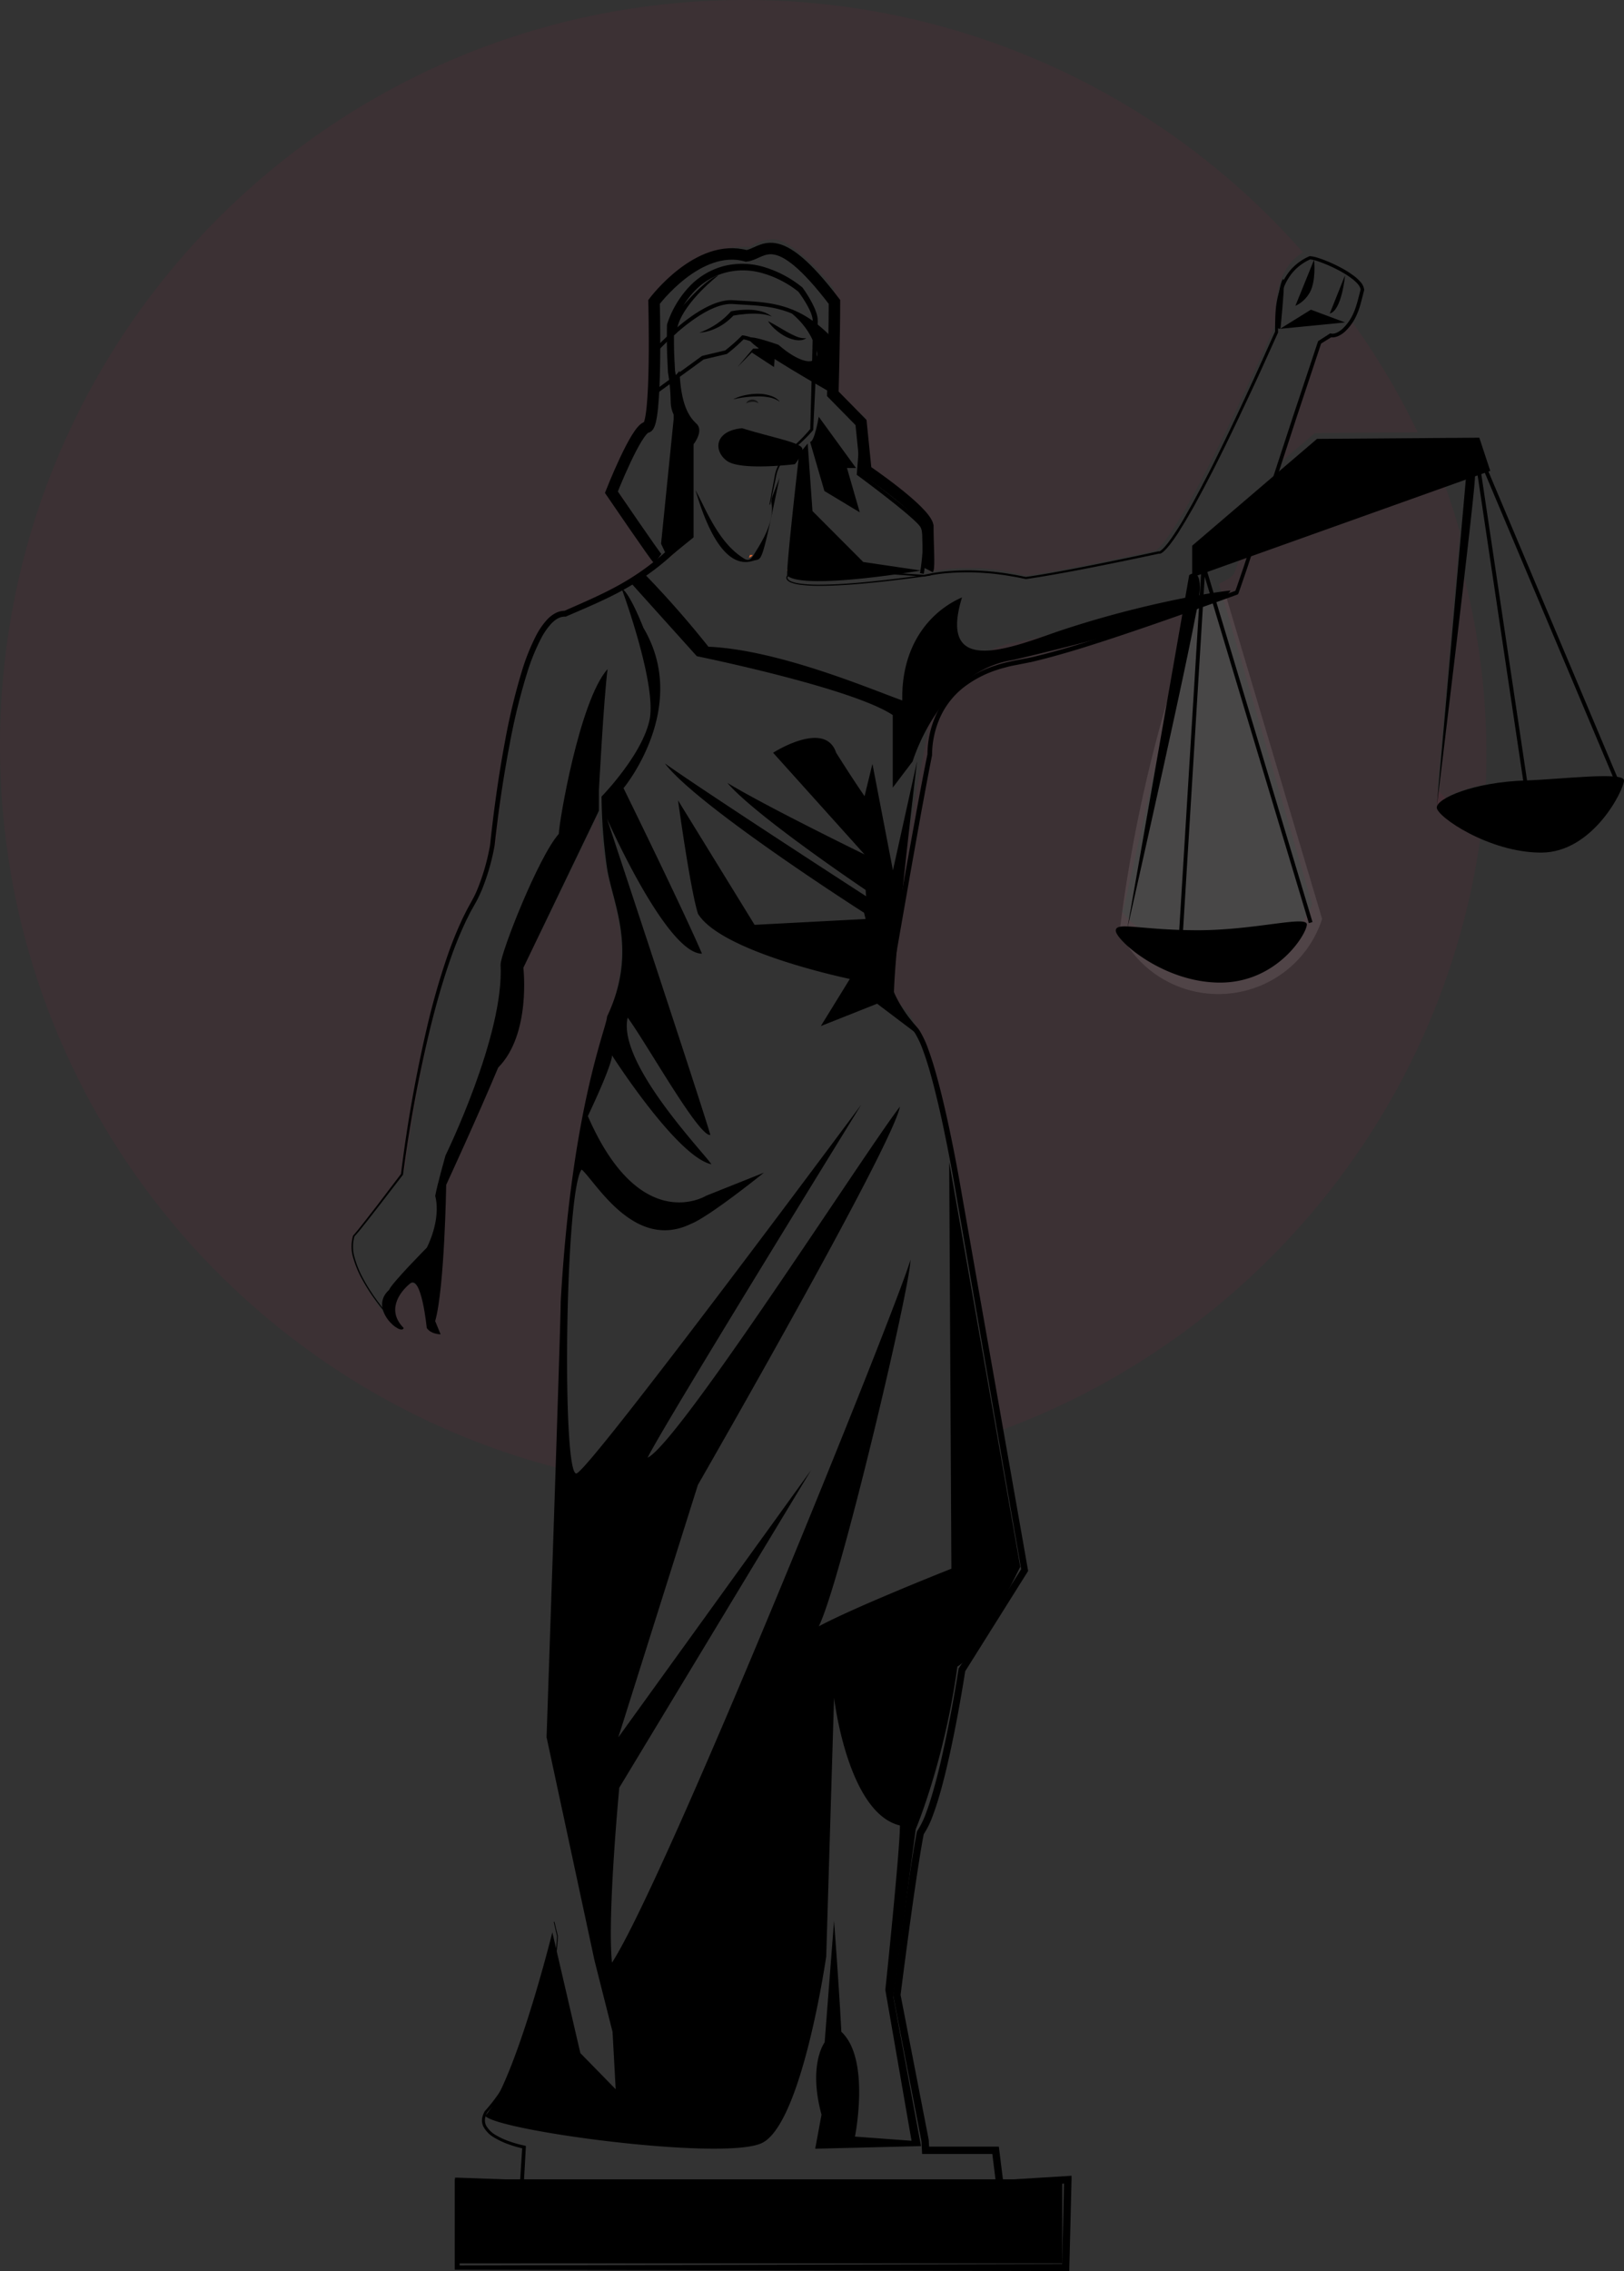 <svg xmlns="http://www.w3.org/2000/svg" width="425" height="594" viewBox="0 0 425 594">
    <rect x="0" y="0" width="425" height="594" fill="#333333" stroke="none"/>
    <g fill="none" fill-rule="evenodd">
        <path fill="#E06A34" fill-rule="nonzero" d="M197 145.145h-.732l-.268.71c.388-.095.74-.344 1-.71zM176.87 144l-1.87 2a60.626 60.626 0 0 0 2-1.992l-.13-.008zM206.685 145l-.48 3.661s-.715.698.523 1.339c-.122-.311 0-2.23.272-4.981l-.315-.019z"/>
        <path fill="#FEF2F6" fill-rule="nonzero" d="M313.58 158.684a381.244 381.244 0 0 0-20.58 84.97c4.944 10.555 15.92 17.023 27.645 16.29 11.724-.734 21.791-8.519 25.355-19.606L320.88 156c-1.048.436-6.062 2.254-7.3 2.684z" opacity=".103"/>
        <path fill="#E6004E" fill-rule="nonzero" d="M243.033 149.629a54 54 0 0 1 25.307.956c11.211-1.542 33.742-6.532 33.742-6.532s4.641 1.35 31.788-59.38c0-4.25-.452-14.205 7.13-18.646C304.005 23.953 250.681-.111 194.686 0 87.093.109 0 87.356 0 195.072 0 285.977 62.117 362.352 146.187 384c.738-22.463 1.368-42.34 1.368-44.889 2.878-51.05 12.135-72.048 12.135-74.725 6.525-17.569.146-29.313-1.274-38.566 0-.058-1.91-12.81-1.91-12.86-2.516 5.195-5.029 10.39-7.537 15.58l-7.099 14.658c-3.183 5.83-4.304 7.067-5.093 10.565-1.165 5.06.185 6.96-.312 11.732-.37 3.607-1.324 4.276-6.271 14.205-6.634 13.306-9.74 21.794-11.632 24.948a13.784 13.784 0 0 0-1.336 2.88 14.293 14.293 0 0 0-.605 2.64 585.29 585.29 0 0 1-.293 9.666c-.23 6.08-.357 9.183-.739 12.644a100.03 100.03 0 0 1-1.91 11.209c.039.707.077 1.37.115 2.077.223.638.274.963.153 1.046-.121.082-.637-.294-1.484-1.192a14.836 14.836 0 0 0-.636-4.703c-.484-1.523-1.133-3.588-3.043-4.83a5.651 5.651 0 0 0-1.057-.536 9.753 9.753 0 0 0-3.68 4.085 6.237 6.237 0 0 0-.675 2.186 5.166 5.166 0 0 0 .465 3.186c.134.242.197.293 1.146 1.784.388.638.516.823.445.918-.07.096-.636.057-2.502-.937a144.065 144.065 0 0 1-6.608-9.29 36.289 36.289 0 0 1-4.004-8.655 8.93 8.93 0 0 1-.331-3.186 8.635 8.635 0 0 1 .878-3.09 140.49 140.49 0 0 0 7.602-9.082c2.05-2.664 3.902-5.27 5.583-7.78 0 0 5.864-49.3 18.82-71.119 3.596-6.277 5.035-15.026 5.035-15.026s5.157-59.903 18.316-59.495c6.265-2.727 13.446-5.442 18.202-9.323l3.489-2.256a48.685 48.685 0 0 0 3.298-2.466 170.361 170.361 0 0 1-3.107-4.193c-6.156-8.654-5.73-10.311-7.83-12.503a3.436 3.436 0 0 1-1.026-1.957 3.5 3.5 0 0 1 .72-2.364 26.781 26.781 0 0 1 2.056-5.461c.808-1.58.968-1.485 2.056-3.6.974-1.913 1.274-2.76 2.26-4.016.58-.652 1.199-1.27 1.853-1.848.974-1.057 2.012-2.905 2.056-6.372l.23-3.735V89.25a.95.95 0 0 0 .299-.338 1.173 1.173 0 0 0-.325-1.275c-.637-5.659-.51-7.78-.204-8.545.389-.95.425-2.008.102-2.983a27.755 27.755 0 0 1 8.328-7.647 28.38 28.38 0 0 1 15.63-3.894 10.18 10.18 0 0 1 6.48-1.956c.943.077 3.1.414 8.124 4.939a58.403 58.403 0 0 1 7.27 7.908 103.97 103.97 0 0 1 1.204 13.204c.095 3.626 0 7.01-.23 10.094v3.99l7.341 6.532.637 6.837.47 5.736c4.196 3.078 12.772 11.77 14.822 14.587.425.476.73 1.05.885 1.67.06.692.036 1.39-.07 2.077-.045.79 0 1.204 0 1.854.05.969.012 2.989-.204 7.59z" opacity=".05"/>
        <path fill="#E6004E" fill-rule="nonzero" d="M376.22 205.962l5.878-66.614A184.566 184.566 0 0 0 376.303 122l-49.776 17.754c-1.971 5.877-3.422 10.1-3.517 10.1-.286.812-1.756 1.782-4.039 2.84l24.31 83.354c.044.072.069.156.07.24 0 2.296-7.716 14.343-22.599 14.343s-27.19-10.519-27.19-12.814c0-.11.342.426.378.322l18.257-81.28c-9.782 3.171-26.37 6.26-35.465 8.51a100.499 100.499 0 0 1-10.425 2.537l-1.233.215-.535.108c-10.863 2.403-17.554 11.356-21.167 18.096a26.886 26.886 0 0 0-.674 5.745c-1.336 6.34-4.058 21.285-6.443 34.651-1.457 13.708-4.637 29.54-4.217 32.388 3.23 3.17 5.82 5.966 5.82 5.966 3.663 5.434 9.127 23.194 11.117 33.726a401.67 401.67 0 0 1 1.323 7.355L262.23 374C329.58 349.1 379.37 288.149 388 214.649c-6.863-3.063-11.78-7.19-11.78-8.687z" opacity=".05"/>
        <path fill="#E6004E" fill-rule="nonzero" d="M388.83 205.123c.1-2.562.17-5.13.17-7.716A188.441 188.441 0 0 0 383.218 151c-2.77 23.783-6.838 56.865-7.218 60 .411-1.776 5.308-4.381 12.83-5.877zM344.136 113.26l26.864-.197A188.433 188.433 0 0 0 353.723 84a12.523 12.523 0 0 1-1.095 1.461c-2.428 2.799-4.243 2.198-4.243 2.198l-2.835 1.802-6.464 19.193L335 121l9.136-7.74z" opacity=".05"/>
        <path fill="#000" fill-rule="nonzero" d="M202.425 132.509c-3.304 15.601-3.226 13.465-5.285 14.154-8.583 2.826-13.456-12.893-15.14-18.47 1.168 2.092 2.143 4.297 3.272 6.415 2.33 4.379 5.092 8.788 9.39 11.446a1.98 1.98 0 0 0 1.013.38c.684 0 1.155-.622 1.51-1.206 2.33-3.726 4.718-7.639 4.847-11.968.045-1.447-.446-1.993.084-3.354L204 125"/>
        <path fill="#000" fill-rule="nonzero" d="M103.78 347c-.296-.51-.63-1.013-.94-1.49-.17-.236-.347-.466-.536-.689a2.808 2.808 0 0 0-.63-.548h-.038a60.078 60.078 0 0 1-3.677-4.624 47.582 47.582 0 0 1-3.154-4.995 26.1 26.1 0 0 1-2.308-5.472 10.29 10.29 0 0 1-.113-5.943v-.039l.037-.044c1.123-1.23 2.164-2.619 3.217-3.95l3.153-4.058 6.2-8.167-.057.134a363.45 363.45 0 0 1 6.786-38.318 191.841 191.841 0 0 1 5.355-18.729 98.12 98.12 0 0 1 3.626-9.058c.322-.746.7-1.472 1.06-2.204.36-.733.75-1.446 1.148-2.16a88.73 88.73 0 0 0 1.141-2.115c.366-.7.681-1.44.984-2.179a56.143 56.143 0 0 0 2.8-9.186l.246-1.178c.07-.376.158-.816.196-1.14l.258-2.421c.185-1.618.377-3.232.574-4.842.814-6.44 1.779-12.868 2.97-19.257a164.681 164.681 0 0 1 4.554-18.978 55.538 55.538 0 0 1 3.67-9.122 19.326 19.326 0 0 1 2.858-4.147 8.572 8.572 0 0 1 2.068-1.644c.82-.464 1.747-.7 2.687-.681l-.328.063c5.632-2.497 11.296-4.86 16.505-8.014a65.472 65.472 0 0 0 7.474-5.236 82.691 82.691 0 0 0 6.76-6.16l-.264.637-.07-24.558 1.01-.975c-.076 0 0 0 0 0h.05a.74.74 0 0 0 .34-.255c.176-.25.294-.538.347-.84a5.68 5.68 0 0 0 .095-1.16c0-.407-.05-.834-.088-1.274l.416.688a12.18 12.18 0 0 1-3.154-3.026 7.932 7.932 0 0 1-1.482-4.338c-.031-1.395-.082-2.682-.208-4.026a54.55 54.55 0 0 0-.523-3.969v-.108c-.082-2.026-.215-4.045-.246-6.07a162.686 162.686 0 0 1 0-6.078v-.14l.031-.109c.567-1.78 1.331-3.489 2.277-5.096a25.237 25.237 0 0 1 3.273-4.46 19.189 19.189 0 0 1 9.36-5.682c3.596-.88 7.363-.739 10.885.408a28.994 28.994 0 0 1 9.555 5.16l.063.051.044.064a32.26 32.26 0 0 1 2.523 4.07c.38.724.712 1.473.99 2.243.144.4.258.811.34 1.23.083.419.12.846.108 1.273-.038 3.186-.19 6.294-.315 9.441l-.41 9.41-.454 9.402v.14l-.082.102a41.194 41.194 0 0 1-4.157 4.134 26.12 26.12 0 0 0-3.922 4.198 9.74 9.74 0 0 0-1.262 2.549c-.277.898-.435 1.91-.63 2.822L201.542 132l-.183-.038 1.066-5.734c.195-.955.315-1.91.586-2.879.295-.951.72-1.856 1.262-2.688a26.833 26.833 0 0 1 3.891-4.396 40.865 40.865 0 0 0 3.967-4.16l-.088.236.51-18.818c.07-3.128.165-6.294.146-9.384 0-1.388-.63-2.77-1.35-4.108a33.492 33.492 0 0 0-2.479-3.823l.108.115a27.014 27.014 0 0 0-4.295-2.803 26.257 26.257 0 0 0-4.75-1.95 18.246 18.246 0 0 0-10.002-.286 17.416 17.416 0 0 0-8.552 5.256 23.6 23.6 0 0 0-2.99 4.14 24.688 24.688 0 0 0-2.055 4.657l.031-.248c0 2 0 4 .032 6 .031 2 .17 3.995.258 5.995v-.108c.24 1.363.425 2.737.555 4.121.133 1.37.196 2.803.227 4.128.044 1.18.44 2.32 1.136 3.268a10.35 10.35 0 0 0 2.667 2.548l.379.255.044.433c.06.497.093.997.1 1.498a8.08 8.08 0 0 1-.138 1.58 4.078 4.078 0 0 1-.744 1.668 2.807 2.807 0 0 1-.801.682 2.86 2.86 0 0 1-.517.217c-.095 0-.177.05-.278.063-.122.01-.244.01-.366 0l1.01-.974-.07 24.557v.383l-.258.254a86.842 86.842 0 0 1-6.938 6.256 67.338 67.338 0 0 1-7.694 5.313c-5.367 3.185-11.12 5.536-16.745 7.982l-.164.077h-.164c-1.324-.064-2.604.745-3.633 1.834a17.936 17.936 0 0 0-2.642 3.822 54.315 54.315 0 0 0-3.614 8.855 162.196 162.196 0 0 0-4.616 18.787 334.38 334.38 0 0 0-3.066 19.162l-.599 4.816-.265 2.408c-.063.484-.145.834-.227 1.274l-.252 1.204a57.632 57.632 0 0 1-2.914 9.364 39.785 39.785 0 0 1-1.028 2.236c-.36.733-.788 1.465-1.173 2.153-.384.688-.794 1.395-1.141 2.122-.347.726-.738 1.42-1.06 2.16a97.564 97.564 0 0 0-3.639 8.95c-2.15 6.083-3.91 12.313-5.455 18.595a362.613 362.613 0 0 0-7.095 38.12v.076l-.045.064-6.275 8.141-3.153 4.04c-1.079 1.337-2.094 2.681-3.292 3.968l.056-.083a9.97 9.97 0 0 0 .082 5.734c.54 1.884 1.289 3.7 2.233 5.414a49.043 49.043 0 0 0 3.116 4.988 58.265 58.265 0 0 0 3.626 4.625h-.044c.27.167.507.383.7.637.189.223.366.465.536.707.34.49.63 1 .933 1.517l-.17.025z"/>
        <path fill="#000" fill-rule="nonzero" d="M209.763 119.171l-3.533 31.457v.076a.638.638 0 0 0 .076.88c.269.25.587.442.934.56.725.251 1.475.422 2.237.51 1.535.19 3.08.282 4.626.274 3.095 0 6.196-.165 9.29-.408 6.184-.503 12.348-1.274 18.5-2.115v.37l-16.218-1.11v-.413l16.217 1.108h-.076a40.98 40.98 0 0 1 6.666-1 63.884 63.884 0 0 1 6.717-.153c2.243.102 4.448.242 6.698.56 1.118.122 2.217.339 3.323.51 1.106.173 2.199.44 3.298.638h-.095c2.917-.408 5.827-.924 8.731-1.447 2.904-.522 5.802-1.09 8.693-1.669a883.98 883.98 0 0 0 17.342-3.613l.26.064c0-.032-.088-.045-.076-.045h.038l.172-.076c.12-.07.248-.178.375-.261.241-.198.47-.453.705-.676.432-.516.884-1.006 1.271-1.573.826-1.077 1.55-2.237 2.3-3.371.75-1.134 1.43-2.326 2.104-3.517.674-1.192 1.36-2.37 2.014-3.575l1.945-3.619c.635-1.204 1.27-2.434 1.906-3.644 1.271-2.434 2.46-4.9 3.673-7.353a708.831 708.831 0 0 0 7.035-14.853c2.32-4.963 4.53-9.984 6.787-14.973v.16c0-1.912 0-3.824.152-5.735.156-1.929.547-3.831 1.163-5.665a14.869 14.869 0 0 1 2.898-5.052 13.873 13.873 0 0 1 4.74-3.39l.083-.032h.082a8.603 8.603 0 0 1 2.155.465c.673.21 1.334.453 1.982.714a38.422 38.422 0 0 1 3.813 1.758 26.551 26.551 0 0 1 3.584 2.243c.579.437 1.115.928 1.601 1.466A3.827 3.827 0 0 1 357 75.723V75.876c-.324 1.274-.635 2.548-.998 3.823a18.507 18.507 0 0 1-1.474 3.727 13.555 13.555 0 0 1-2.46 3.218 6.945 6.945 0 0 1-1.715 1.191c-.33.157-.678.272-1.036.344a2.65 2.65 0 0 1-1.2 0l.393-.05-2.917 1.822.191-.249-6.545 19.695-6.431 19.72-6.5 19.695-1.685 4.913c-.146.414-.286.815-.451 1.274l-.076.172v.051c0 .038 0 0-.057.102a.635.635 0 0 1-.464.261 1.409 1.409 0 0 1-.204.09l-.546.197-2.434.88-9.748 3.478c-6.5 2.307-13.027 4.569-19.585 6.729-6.558 2.16-13.141 4.237-19.884 5.887l-1.27.306-1.272.248-2.541.504c-.84.159-1.678.306-2.491.535-.814.23-1.653.414-2.453.7a28.772 28.772 0 0 0-8.967 4.652 20.929 20.929 0 0 0-6.15 7.844 24.363 24.363 0 0 0-2.11 9.787v.121c-1.011 4.976-1.907 9.984-2.848 14.986l-2.688 15.05-5.268 30.055v-.306a26.9 26.9 0 0 0 1.907 4.39 34.578 34.578 0 0 0 2.605 4.09 57.05 57.05 0 0 0 1.519 1.912l.807.911c.298.34.566.704.8 1.09a25.652 25.652 0 0 1 2.142 4.62c1.157 3.14 2.06 6.333 2.898 9.557a247.679 247.679 0 0 1 2.288 9.665c1.404 6.461 2.637 12.96 3.749 19.479l3.431 19.503 13.745 78.015.058.325-.178.287-16.389 26.098.127-.344c-1.15 7.302-2.472 14.553-4.048 21.772-.8 3.606-1.658 7.2-2.688 10.768-.52 1.784-1.08 3.562-1.74 5.314a23.767 23.767 0 0 1-2.543 5.174l.165-.376c-.673 3.472-1.22 7.009-1.76 10.526a816.133 816.133 0 0 0-1.538 10.59 1818.823 1818.823 0 0 0-2.815 21.255v-.306l7.397 38.077v.134l.14 2.549-.972-.95h19.172l.108.835 1.093 8.78-1.004-.834 17.793-1.096 1.035-.07v1.045l-.572 22.982V594h-.978l-159.292-.35H119v-.58l.07-22.983v-.522h.521l16.973.599-.47.427.585-9.055.336.434a30.991 30.991 0 0 1-3.895-1.115 20.437 20.437 0 0 1-3.692-1.72 7.343 7.343 0 0 1-2.936-2.944 3.75 3.75 0 0 1-.318-2.154c.127-.707.39-1.382.776-1.988h.031a42.242 42.242 0 0 0 3.813-4.919c.578-.866 1.17-1.727 1.703-2.625.534-.898 1.1-1.771 1.614-2.683a105.55 105.55 0 0 0 5.611-11.182 82.12 82.12 0 0 0 4.106-11.877 58.866 58.866 0 0 0 1.938-12.354l-.858-3.74.184-.045.896 3.734a58.606 58.606 0 0 1-1.836 12.501 82.928 82.928 0 0 1-4.004 11.928c-1.62 3.87-3.465 7.64-5.528 11.29a67.418 67.418 0 0 1-1.595 2.715c-.547.892-1.119 1.777-1.69 2.657a42.743 42.743 0 0 1-3.813 5.046l.044-.057a4.927 4.927 0 0 0-.635 1.72 3.085 3.085 0 0 0 .273 1.752 6.75 6.75 0 0 0 2.675 2.6 19.572 19.572 0 0 0 3.565 1.612c1.246.436 2.52.787 3.813 1.051l.356.077v.363l-.509 9.06v.44h-.444l-16.974-.497.528-.51.07 22.983-.579-.574 159.165-.363-.922.905.515-22.983 1.01.975-17.792 1.096-.896.058-.108-.892-1.093-8.78.94.834H241.32l-.05-.905-.134-2.548v.127l-7.384-38.09v-.299c.915-7.094 1.866-14.177 2.853-21.25.5-3.538 1.015-7.074 1.544-10.608.54-3.537 1.093-7.067 1.773-10.61l.038-.184.127-.185a22.581 22.581 0 0 0 2.295-4.721c.635-1.695 1.181-3.428 1.696-5.18a158.978 158.978 0 0 0 2.682-10.647c1.582-7.156 2.923-14.394 4.08-21.664l.031-.191.096-.153 16.452-26.124-.121.637-13.548-78.053-3.393-19.516a458.465 458.465 0 0 0-3.699-19.42 247.874 247.874 0 0 0-2.256-9.61c-.82-3.185-1.715-6.371-2.834-9.404a24.677 24.677 0 0 0-1.995-4.352 7.646 7.646 0 0 0-.636-.905l-.832-.936c-.547-.637-1.08-1.274-1.576-1.975a31.887 31.887 0 0 1-4.74-8.92l-.045-.14.032-.167 5.325-30.074 2.732-15.03c.928-5.002 1.856-10.01 2.885-15.006v.121a25.628 25.628 0 0 1 2.199-10.322 22.234 22.234 0 0 1 6.526-8.283 29.958 29.958 0 0 1 9.348-4.804c.826-.3 1.678-.504 2.542-.72.864-.217 1.71-.382 2.542-.548l2.541-.49 1.271-.243 1.271-.3c6.673-1.618 13.25-3.701 19.801-5.823 6.552-2.122 13.072-4.39 19.573-6.684l9.748-3.472 2.433-.873c.216-.077.369-.14.674-.236l.413-.115h.05a.502.502 0 0 0-.419.204c-.05.09 0 0 0 0l.051-.127c.153-.376.299-.79.439-1.192l1.684-4.893 6.456-19.644 6.47-19.752 6.563-19.676.051-.16.14-.088 2.872-1.848.172-.109.229.058c.243.044.493.044.737 0 .282-.058.557-.148.82-.268a6.392 6.392 0 0 0 1.48-1.032 12.485 12.485 0 0 0 2.288-2.982c1.22-2.217 1.735-4.791 2.415-7.321v.153a3.138 3.138 0 0 0-.826-1.574 10.635 10.635 0 0 0-1.475-1.344 24.69 24.69 0 0 0-3.457-2.173 38.797 38.797 0 0 0-3.73-1.733 28.752 28.752 0 0 0-1.906-.701 8.654 8.654 0 0 0-1.907-.427l.166-.032a13.079 13.079 0 0 0-4.449 3.186 13.982 13.982 0 0 0-2.745 4.766c-.6 1.77-.98 3.61-1.13 5.473a55.811 55.811 0 0 0-.166 5.658v.09l-.038.07c-2.275 4.995-4.493 10.003-6.832 14.967-2.338 4.963-4.664 9.927-7.079 14.852-1.226 2.453-2.427 4.919-3.698 7.347-.635 1.216-1.27 2.446-1.906 3.65l-1.951 3.626c-.636 1.204-1.36 2.39-2.034 3.58-.673 1.192-1.417 2.352-2.129 3.53a38.528 38.528 0 0 1-2.332 3.416c-.394.567-.87 1.083-1.321 1.612-.261.248-.49.51-.776.74-.159.107-.292.222-.47.324l-.299.127a.634.634 0 0 1-.21 0h-.12a.514.514 0 0 1-.197-.089l.267.064c-5.783 1.24-11.57 2.432-17.361 3.574a499.606 499.606 0 0 1-8.712 1.644c-2.91.523-5.821 1.026-8.75 1.434h-.095c-1.094-.217-2.18-.465-3.273-.637s-2.193-.395-3.299-.516c-2.205-.319-4.448-.472-6.646-.574a62.997 62.997 0 0 0-6.673.134 42.077 42.077 0 0 0-6.577.962h-.076l-16.21-1.153v-.414l16.216 1.153 1.792.127-1.78.243c-6.157.828-12.327 1.58-18.523 2.064-3.1.236-6.208.401-9.322.389-1.56 0-3.117-.096-4.664-.287a11.197 11.197 0 0 1-2.294-.535 2.89 2.89 0 0 1-1.036-.637.976.976 0 0 1-.28-.6.938.938 0 0 1 .204-.637v.07l3.622-31.444.152.013z"/>
        <path fill="#000" fill-rule="nonzero" d="M162.708 154s9.31 25.156 7.255 34.406c-1.127 5.09-4.799 10.587-7.879 14.525a69.422 69.422 0 0 1-4.658 5.407c.06 6.26.54 12.51 1.438 18.705 1.438 9.244 8.222 21.574 0 38.84 0 2.673-9.253 23.636-12.13 74.602 0 6.165-3.697 113.881-3.697 113.881l12.537 58.366 4.728 18.698.821 15.008-9.246-9.454-7.332-31.581S135 543.97 127 553.423c3.29 3.907 61.47 11.714 72.154 7.196 10.685-4.517 17.068-48.918 17.068-48.918l2.05-67.68s3.5 30.144 17.24 33.433c0 6.572-3.82 43.02-3.82 43.02l6.855 39.446-14.803-1.095s4.111-20.282-3.563-27.408c-.548-10.955-1.91-29.042-1.91-29.042l-2.462 31.81s-4.385 5.726-.821 18.908L213.339 562l27.69-.687-7.268-39.165 5.893-43.733s7.541-17.814 10.895-42.537c5.002-2.545 16.451-26.084 16.451-26.084l-18.595-105.865.572 106.367s-24.997 9.868-34.702 15.072c5.645-11.242 23.998-89.03 23.998-95.896-2.774 10.396-63.868 161.928-78.117 183.864-1.273-12.33 1.91-45.762 1.91-45.762l50.179-83.038-50.434 69.875 20.829-66.038s50.911-88.51 52.871-98.924c-8.737 11.235-57.803 87.962-66.025 91.798 3.818-7.946 55.92-92.346 55.92-92.346s-70.608 95.082-74.503 96.462c-3.895 1.38-3.074-73.984 1.317-79.468 3.564 3.015 13.702 21.376 28.504 14.25 4.932-1.908 19.187-13.43 19.187-13.43l-15.095 6.025s-17.265 10.688-30.973-20.823c6.854-14.525 6.307-15.905 6.307-15.905s16.991 26.58 26.035 28.502c-2.463-3.563-24.667-26.58-21.924-38.363 5.205 7.125 18.64 31.237 21.637 30.69-1.909-6.852-27.066-82.758-27.066-82.758s15.554 35.355 24.877 35.355c-4.907-11.503-20.53-43.294-20.53-43.294s17.545-21.097 5.212-41.92C164.28 154 162.708 154 162.708 154zM165 152.343l17.356 19.286s40.582 8.254 51.279 15.398V206l5.208-6.87s7.003-23.652 26.397-26.537c8.64-2.024 54.97-13.126 56.76-18.143-8.57.957-26.938 4.532-45.587 10.852-12.6 4.412-30.974 11.574-24.658-9.046-8.233 3.569-15.917 12.372-15.631 26.94-7.124-2.47-32.076-13.246-50.731-14.044A254.712 254.712 0 0 0 168.546 150L165 152.343z"/>
        <path fill="#000" fill-rule="nonzero" d="M209.144 118.727L211.37 116l1.258 17.677 13.277 13.312L241 149.22s-30.441 5.212-34.963 1.36c-.434-1.335 3.107-31.854 3.107-31.854zM226.253 223.484l-23.93-26.604s13.6-8.73 16.499 0c4.718 7.483 7.431 11.362 7.431 11.362l2.063-8.454 5.363 27.852L240 199.1s-6.902 57.145-5.995 63.418a33.952 33.952 0 0 1 5.433 7.482l-9.89-7.482-14.736 5.854 7.591-12.327s-33.552-6.929-39.739-17.043c-2.062-6.51-5.223-29.672-5.223-29.672l20.036 32.56 29.051-1.524-.409-1.634s-43.455-27.71-52.119-39.053c11.142 7.894 52.662 34.742 52.662 34.742l-.134-1.66s-28.879-19.397-36.164-27.986c10.312 6.247 35.89 18.709 35.89 18.709z"/>
        <path fill="#000" fill-rule="nonzero" d="M208.016 121.415s-14.24 1.79-17.816-.895c-3.577-2.685-3.16-7.847 3.993-8.52 8 2.505 15.993 3.795 15.804 5.55-.19 1.756-1.98 3.865-1.98 3.865zM212 115.576l3.744 12.848L225 134l-3.348-11.589h2.366L214.262 109s-1.085 6.576-2.262 6.576z"/>
        <path stroke="#000" d="M241.258 150s1.67-9.815 0-12.475-16.524-13.583-16.524-13.583l1.042-13.418-11.389-11.658s-12.392-8.422-18.485-10.302a8.63 8.63 0 0 0-1.496-.336 46.042 46.042 0 0 1-4.396 3.888l-6.06 1.431-12.95 9.41V92.32s12.34-13.931 20.913-13.298c8.573.633 16.925 0 26.547 10.84v11.868"/>
        <path fill="#000" fill-rule="nonzero" d="M203.734 90.187c4.082 3.564 7.817 5.092 9.363 3.895.467-.419.75-1.007.79-1.636a19.038 19.038 0 0 0-1.723-4.519c-2.48-4.596-6.07-6.569-5.843-6.893.227-.325 4.417 1.725 8.43 5.372A36.252 36.252 0 0 1 218 89.773V103c-15.143-8.661-22.469-13.505-21.977-14.532.248-.552 2.819.021 7.71 1.719z"/>
        <path fill="#000" fill-rule="nonzero" d="M201 84c1.75.867 3.286 1.87 4.883 2.756.783.45 1.596.853 2.434 1.209a5.481 5.481 0 0 0 2.683.48c-.41.3-.903.483-1.422.53a5.209 5.209 0 0 1-1.556-.081 9.396 9.396 0 0 1-2.797-1.06 13.336 13.336 0 0 1-2.34-1.69A10.042 10.042 0 0 1 201 84zM183 87a17.143 17.143 0 0 0 2.315-.98 19.425 19.425 0 0 0 4.103-2.733 20.044 20.044 0 0 0 1.752-1.711l.14-.149.187-.037a21.241 21.241 0 0 1 2.697-.341 18.82 18.82 0 0 1 2.709 0c.905.075 1.8.241 2.673.496a7.77 7.77 0 0 1 2.424 1.24 10.968 10.968 0 0 0-2.545-.62c-.857-.102-1.72-.14-2.582-.118-.86 0-1.721.068-2.582.173a24.22 24.22 0 0 0-2.546.366l.322-.186c-.6.645-1.248 1.24-1.94 1.78a13.94 13.94 0 0 1-2.2 1.413c-.766.4-1.568.726-2.394.973-.823.252-1.674.398-2.533.434zM193 96l3.744-3.8 5.81 3.8.446-5.465L199.479 89l-1.01 2.185h-1.384zM192.052 104.342c.943-.449 1.935-.78 2.955-.986a15.657 15.657 0 0 1 3.096-.356c.527 0 1.054 0 1.574.068.528.061 1.05.167 1.561.316.26.06.515.145.76.253.253.087.499.195.734.322.234.15.467.274.668.438.204.17.4.35.587.541a.035.035 0 0 1 .006.048.033.033 0 0 1-.046.007 7.071 7.071 0 0 0-2.822-1.089 14.49 14.49 0 0 0-3.029-.22 29.06 29.06 0 0 0-6.05.727.046.046 0 0 1-.04 0 .042.042 0 0 1 0-.041l.046-.028z"/>
        <path fill="#000" fill-rule="nonzero" d="M195.267 105.48a1.54 1.54 0 0 1 .666-.727 2 2 0 0 1 .927-.253c.335-.01.667.071.96.233.306.16.543.425.667.747a2.82 2.82 0 0 0-1.574-.373 3.673 3.673 0 0 0-1.586.373v-.047l-.06.047z" opacity=".6"/>
        <path stroke="#000" stroke-width="3" d="M172.149 146.136c-.561-.412-12.149-17.402-12.149-17.402s6.521-16.585 9.273-16.99c2.752-.406 1.891-32.777 1.891-32.777s11.556-15.539 24.128-12.04c4.565-.508 7.5-8.43 23.085 12.04 0 8.942-.424 24.037-.424 24.037l7.376 7.51 1.265 12.516s15.376 10.412 16.218 14.506c0 4.709.423 10.646 0 11.464"/>
        <path fill="#000" fill-rule="nonzero" d="M176 88v-4.774S183.832 73.22 188 72c-2.812 2.201-10.712 9.277-10.936 15.094L176 88zM115.308 349c-1.601-.096-2.909-.597-3.63-1.668 0 0-1.37-14.112-4.394-11.604-3.023 2.508-6.047 7.185-1.646 11.604-.548 2.207-9.344-4.971-3.827-9.949.823-1.924 9.887-11.052 9.887-11.052s3.827-7.178 2.2-13.534c.409-2.49 2.68-10.565 2.68-10.565s15.448-31.502 14.42-49.944c.052-3.104 9.887-28.179 15.245-34.189 0-2.694 5.358-34.805 12.757-43.099-1.027 8.082-2.264 31.707-2.264 31.707v5.33l-19.773 41.085s2.06 17.403-6.596 26.107c-5.357 12.83-13.598 30.668-13.598 30.668s-.415 26.941-2.883 35.64M143.965 455l-.93-2M176.29 98.82v10.84L173 142.208l1.77 3.793 6.737-5.455v-24.348s2.78-3.515.754-5.386c-2.026-1.87-4.101-5.056-4.428-13.811l-1.542 1.82zM335.14 85.57s.963-9.46.851-11.97c-.112-2.51-1.997 3.122-1.991 11.849 1.14 1.164 1.14.122 1.14.122zM339 80c1.598-.733 2.933-1.984 3.812-3.572 1.532-2.818 1.198-7.792 1.054-8.428M352 72s-.828 9.235-4 10"/>
        <path fill="#000" fill-rule="nonzero" d="M335 86l8.058-5L352 84.336M344.666 114.789l42.47-.315 2.864 8.683L312 151v-8.28l32.666-27.931L344.224 88z"/>
        <path fill="#000" fill-rule="nonzero" d="M311.208 150.42L295 243s18.582-81.907 18.967-88.43c.386-6.521-2.76-4.15-2.76-4.15z"/>
        <path stroke="#000" d="M309 245l5.947-97L343 241.304"/>
        <path fill="#000" fill-rule="nonzero" d="M342 241.79c0 2.434-7.748 15.21-22.694 15.21C304.359 257 292 245.845 292 243.41c0-2.433 6.547-.107 21.493-.107 14.947 0 28.507-3.94 28.507-1.513zM383.908 122L376 211s10.406-84.886 9.988-86.506a4.226 4.226 0 0 0-2.08-2.494z"/>
        <path stroke="#000" d="M387 123l13 87M388 121l35 83"/>
        <path fill="#000" fill-rule="nonzero" d="M425 204.135c0-2.391-16.308-.31-25.822 0-13.574.438-23.178 4.686-23.178 7.078 0 2.391 13.721 11.787 27.314 11.787S425 206.52 425 204.135zM119 570h159v22H119z"/>
    </g>
</svg>
